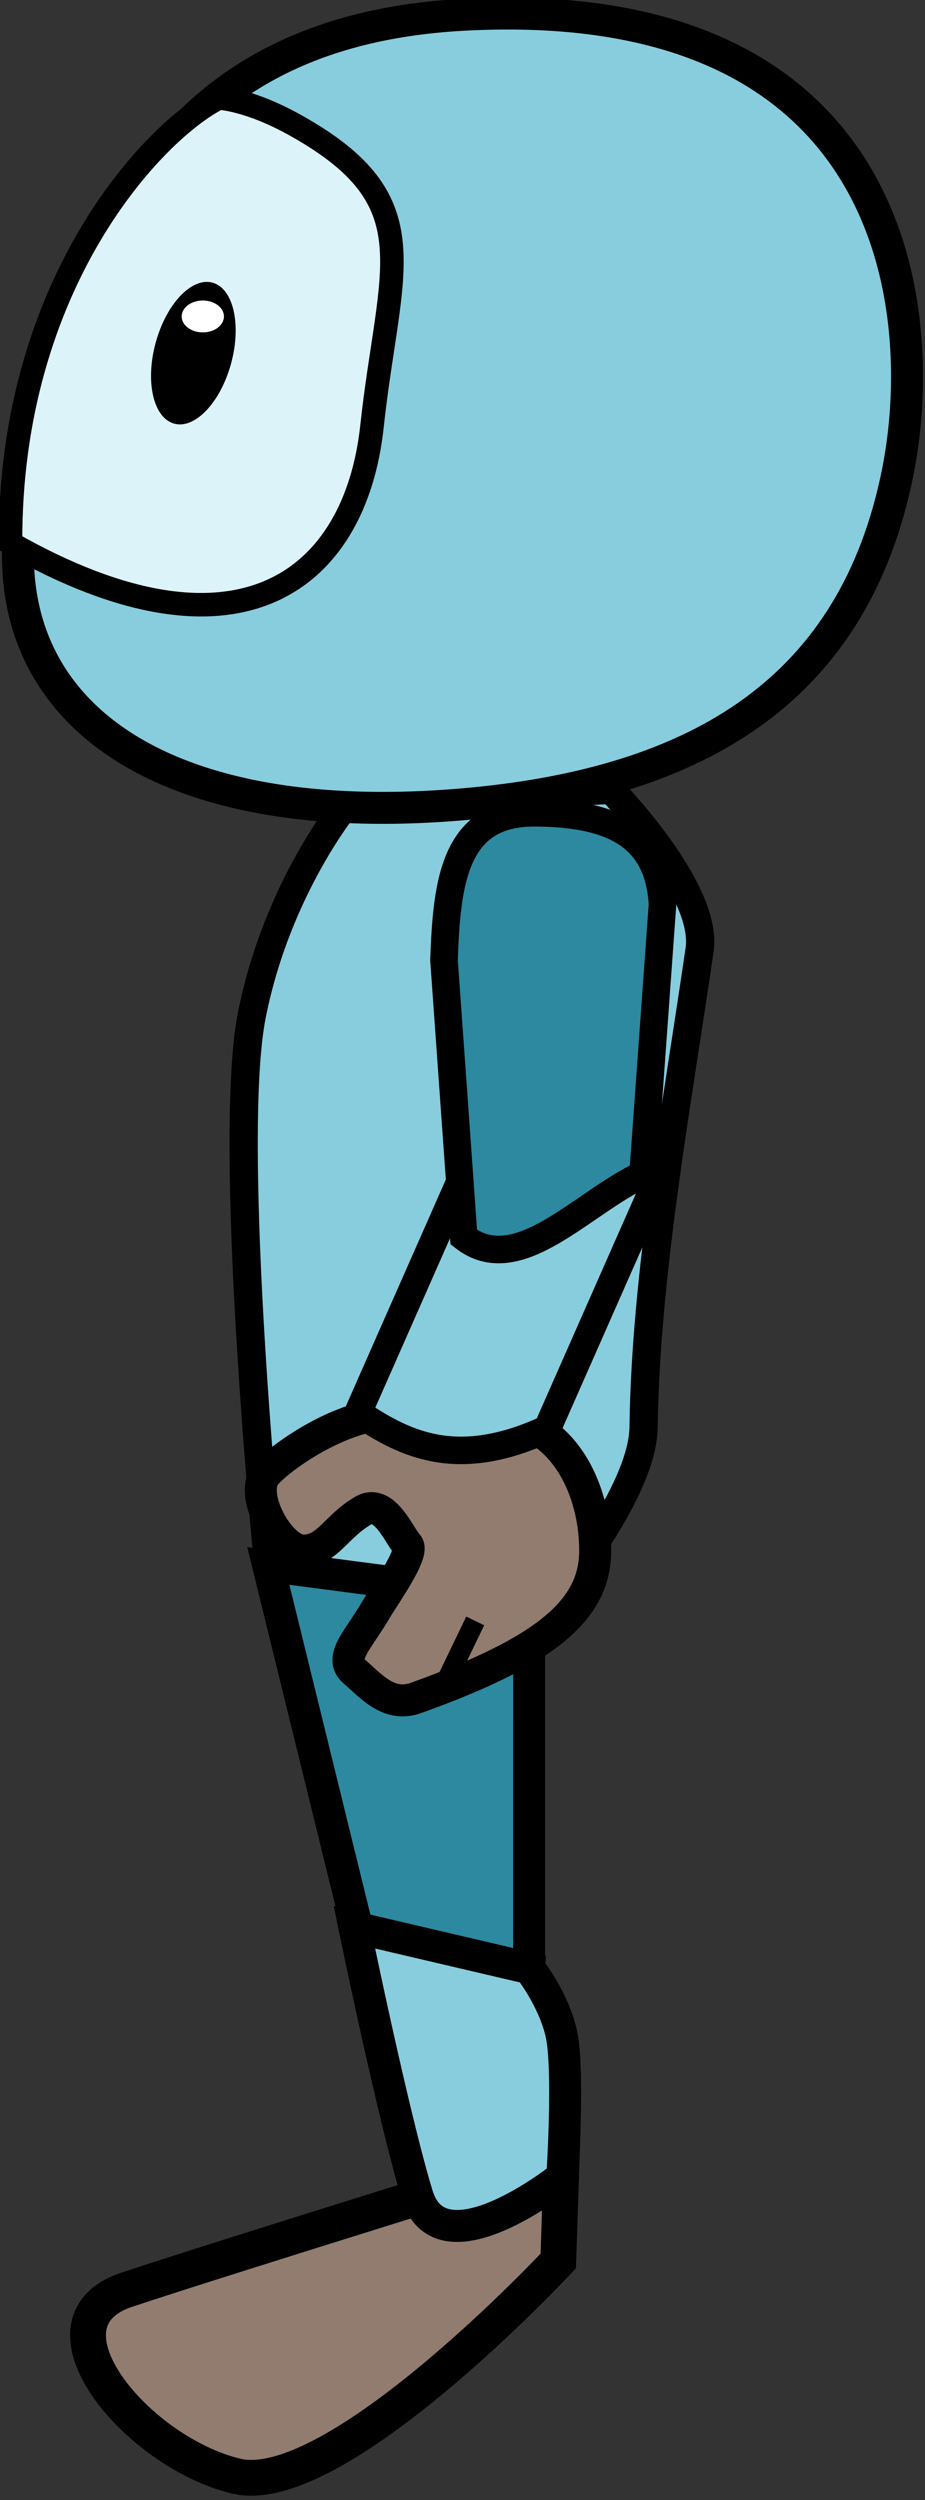<?xml version="1.0" encoding="UTF-8" standalone="no"?>
<svg
   xmlns:dc="http://purl.org/dc/elements/1.1/"
   xmlns:cc="http://creativecommons.org/ns#"
   xmlns:rdf="http://www.w3.org/1999/02/22-rdf-syntax-ns#"
   xmlns:svg="http://www.w3.org/2000/svg"
   xmlns="http://www.w3.org/2000/svg"
   xmlns:sodipodi="http://sodipodi.sourceforge.net/DTD/sodipodi-0.dtd"
   xmlns:inkscape="http://www.inkscape.org/namespaces/inkscape"
   width="19.583mm"
   height="52.917mm"
   viewBox="0 0 19.583 52.917"
   version="1.1"
   id="svg976"
   inkscape:version="1.0.1 (0767f8302a, 2020-10-17)"
   sodipodi:docname="idle_left.svg">
  <rect x="0" y="0" width="19.583" height="52.917" fill="#333333" stroke="none"/>
  <defs
     id="defs970" />
  <sodipodi:namedview
     id="base"
     pagecolor="#ffffff"
     bordercolor="#666666"
     borderopacity="1.0"
     inkscape:pageopacity="0.0"
     inkscape:pageshadow="2"
     inkscape:zoom="2.2631175"
     inkscape:cx="-208.07185"
     inkscape:cy="110.57393"
     inkscape:document-units="mm"
     inkscape:current-layer="layer1"
     inkscape:document-rotation="0"
     showgrid="false"
     fit-margin-top="0"
     fit-margin-left="0"
     fit-margin-right="0"
     fit-margin-bottom="0"
     inkscape:window-width="1848"
     inkscape:window-height="1016"
     inkscape:window-x="72"
     inkscape:window-y="27"
     inkscape:window-maximized="1" />
  <g
     inkscape:label="Calque 1"
     inkscape:groupmode="layer"
     id="layer1"
     transform="translate(-190.174,70.672)">
    <g
       id="g3019"
       transform="matrix(0.444,0,0,0.444,155.542,-137.759)">
      <path
         id="rect856-1-3"
         style="fill:#87cdde;fill-opacity:1;stroke:#000000;stroke-width:1.347;stroke-linecap:square;stroke-miterlimit:4;stroke-dasharray:none;stroke-opacity:1;paint-order:markers stroke fill"
         d="m 111.359,196.364 c 0.417,-2.872 -4.221,-7.614 -4.221,-7.614 l -12.574,0.611 c 0,0 -3.335,3.999 -4.553,10.108 -1.217,6.109 0.783,26.276 0.783,26.276 l 12.808,2.541 c 0,0 5.039,-5.671 5.086,-9.164 0.099,-7.301 1.587,-15.3 2.671,-22.759 z"
         sodipodi:nodetypes="scczccss" />
      <path
         id="rect858-8-6"
         style="fill:#2c89a0;fill-opacity:1;stroke:#000000;stroke-width:1.523;stroke-linecap:square;stroke-miterlimit:4;stroke-dasharray:none;stroke-opacity:1;paint-order:markers stroke fill"
         d="m 103.23,227.374 -12.436,-1.629 4.709,19.174 h 7.726 z"
         sodipodi:nodetypes="ccccc" />
      <path
         id="rect892-5-0-2-3"
         style="fill:#917c6f;fill-opacity:1;stroke:#000000;stroke-width:1.707;stroke-linecap:square;stroke-miterlimit:4;stroke-dasharray:none;stroke-opacity:1;paint-order:markers stroke fill"
         d="m 104.79,253.721 c 0,0 -16.052,4.963 -20.744,6.526 -4.692,1.562 0.47,7.745 5.213,8.886 4.744,1.141 15.36,-10.254 15.36,-10.254 z"
         sodipodi:nodetypes="czzcc" />
      <path
         id="rect875-9-1"
         style="fill:#87cdde;fill-opacity:1;stroke:#000000;stroke-width:1.523;stroke-linecap:square;stroke-miterlimit:4;stroke-dasharray:none;stroke-opacity:1;paint-order:markers stroke fill"
         d="m 103.23,244.92 -8.332,-1.951 c 0,0 1.85,9.005 2.996,12.766 1.147,3.76 6.917,-0.87 6.917,-0.87 0,0 0.341,-5.211 -0.058,-6.881 -0.4,-1.67 -1.523,-3.063 -1.523,-3.063 z"
         sodipodi:nodetypes="cczczc" />
      <g
         id="g1539"
         transform="matrix(5.756,0,0,5.756,-135.999,254.607)"
         style="fill:#917c6f;fill-opacity:1">
        <path
           id="path839-9-65"
           style="fill:#917c6f;fill-opacity:1;stroke:#000000;stroke-width:0.265;stroke-linecap:square;stroke-miterlimit:4;stroke-dasharray:none;stroke-opacity:1;paint-order:markers stroke fill"
           d="m 42.109,-5.142 c 0,0.488 -0.4,0.832 -1.485,1.221 -0.224,0.08 -0.369,-0.096 -0.514,-0.222 -0.127,-0.111 0.041,-0.266 0.172,-0.491 0.075,-0.129 0.335,-0.488 0.272,-0.556 -0.072,-0.079 -0.191,-0.385 -0.368,-0.282 -0.225,0.131 -0.289,0.325 -0.489,0.331 -0.199,0.006 -0.452,-0.453 -0.323,-0.624 0.087,-0.116 0.518,-0.433 0.914,-0.498 0.385,-0.063 0.85,0.027 0.997,0.027 0.52,0 0.824,0.544 0.824,1.095 z"
           sodipodi:nodetypes="sssssszssss" />
        <path
           style="fill:#917c6f;fill-opacity:1;stroke:#000000;stroke-width:0.165;stroke-linecap:butt;stroke-linejoin:miter;stroke-miterlimit:4;stroke-dasharray:none;stroke-opacity:1"
           d="m 40.854,-4.017 0.261,-0.542 v 0"
           id="path1529" />
      </g>
      <path
         id="rect892-5-3-9-1-7-2-7"
         style="fill:#87cdde;fill-opacity:1;stroke:#000000;stroke-width:1.312;stroke-linecap:square;stroke-miterlimit:4;stroke-dasharray:none;stroke-opacity:1;paint-order:markers stroke fill"
         d="m 109.41,207.155 -5.317,12.052 c -4.258,1.969 -6.738,0.775 -9.022,-0.766 l 5.317,-12.052 z"
         sodipodi:nodetypes="ccccc" />
      <path
         id="rect892-5-3-9-1-7-2"
         style="fill:#2c89a0;fill-opacity:1;stroke:#000000;stroke-width:1.314;stroke-linecap:square;stroke-miterlimit:4;stroke-dasharray:none;stroke-opacity:1;paint-order:markers stroke fill"
         d="m 108.661,207.083 c -2.878,1.313 -5.968,5.006 -8.548,2.987 L 99.171,196.867 c 0.129,-3.68 0.475,-7.025 4.282,-7.025 3.807,0 5.962,1.149 6.136,4.373 z"
         sodipodi:nodetypes="cccscc" />
      <g
         id="g846">
        <path
           id="path833-6-9-4"
           style="fill:#87cdde;fill-opacity:1;stroke:#000000;stroke-width:1.523;stroke-linecap:square;stroke-miterlimit:4;stroke-dasharray:none;stroke-opacity:1;paint-order:markers stroke fill"
           d="m 79.394,173.664 c -2.716,10.316 4.933,17.13 20.7,15.772 11.39,-0.981 18.635,-5.586 20.7,-15.772 1.572,-7.756 0.049,-22.984 -20.7,-21.863 -15.35,0.829 -18.166,12.236 -20.7,21.863 z"
           sodipodi:nodetypes="sssss" />
        <path
           id="path833-5-4-3"
           style="fill:#dcf3f9;fill-opacity:1;stroke:#000000;stroke-width:1.121;stroke-linecap:square;stroke-miterlimit:4;stroke-dasharray:none;stroke-opacity:1;paint-order:markers stroke fill"
           d="m 78.503,176.99 c 10.846,6.165 16.437,1.8 17.234,-5.569 0.823,-7.607 2.818,-10.722 -3.61,-14.33 -2.286,-1.283 -3.701,-1.32 -3.701,-1.32 -3.126,1.584 -9.987,8.877 -9.923,21.219 z"
           sodipodi:nodetypes="csscc" />
        <g
           id="g1831-0"
           transform="matrix(5.756,0,0,5.756,-134.989,143.244)">
          <ellipse
             style="fill:#000000;fill-opacity:1;stroke:none;stroke-width:0.265;stroke-linecap:square;paint-order:markers stroke fill"
             id="path1506-7"
             cx="38.381"
             cy="-5.968"
             rx="0.324"
             ry="0.605"
             transform="rotate(15.178)" />
          <ellipse
             style="fill:#ffffff;fill-opacity:1;stroke:none;stroke-width:0.114;stroke-linecap:square;stroke-miterlimit:4;stroke-dasharray:none;paint-order:markers stroke fill"
             id="path1541-8"
             cx="38.683"
             cy="3.985"
             rx="0.175"
             ry="0.132" />
        </g>
      </g>
    </g>
  </g>
</svg>
